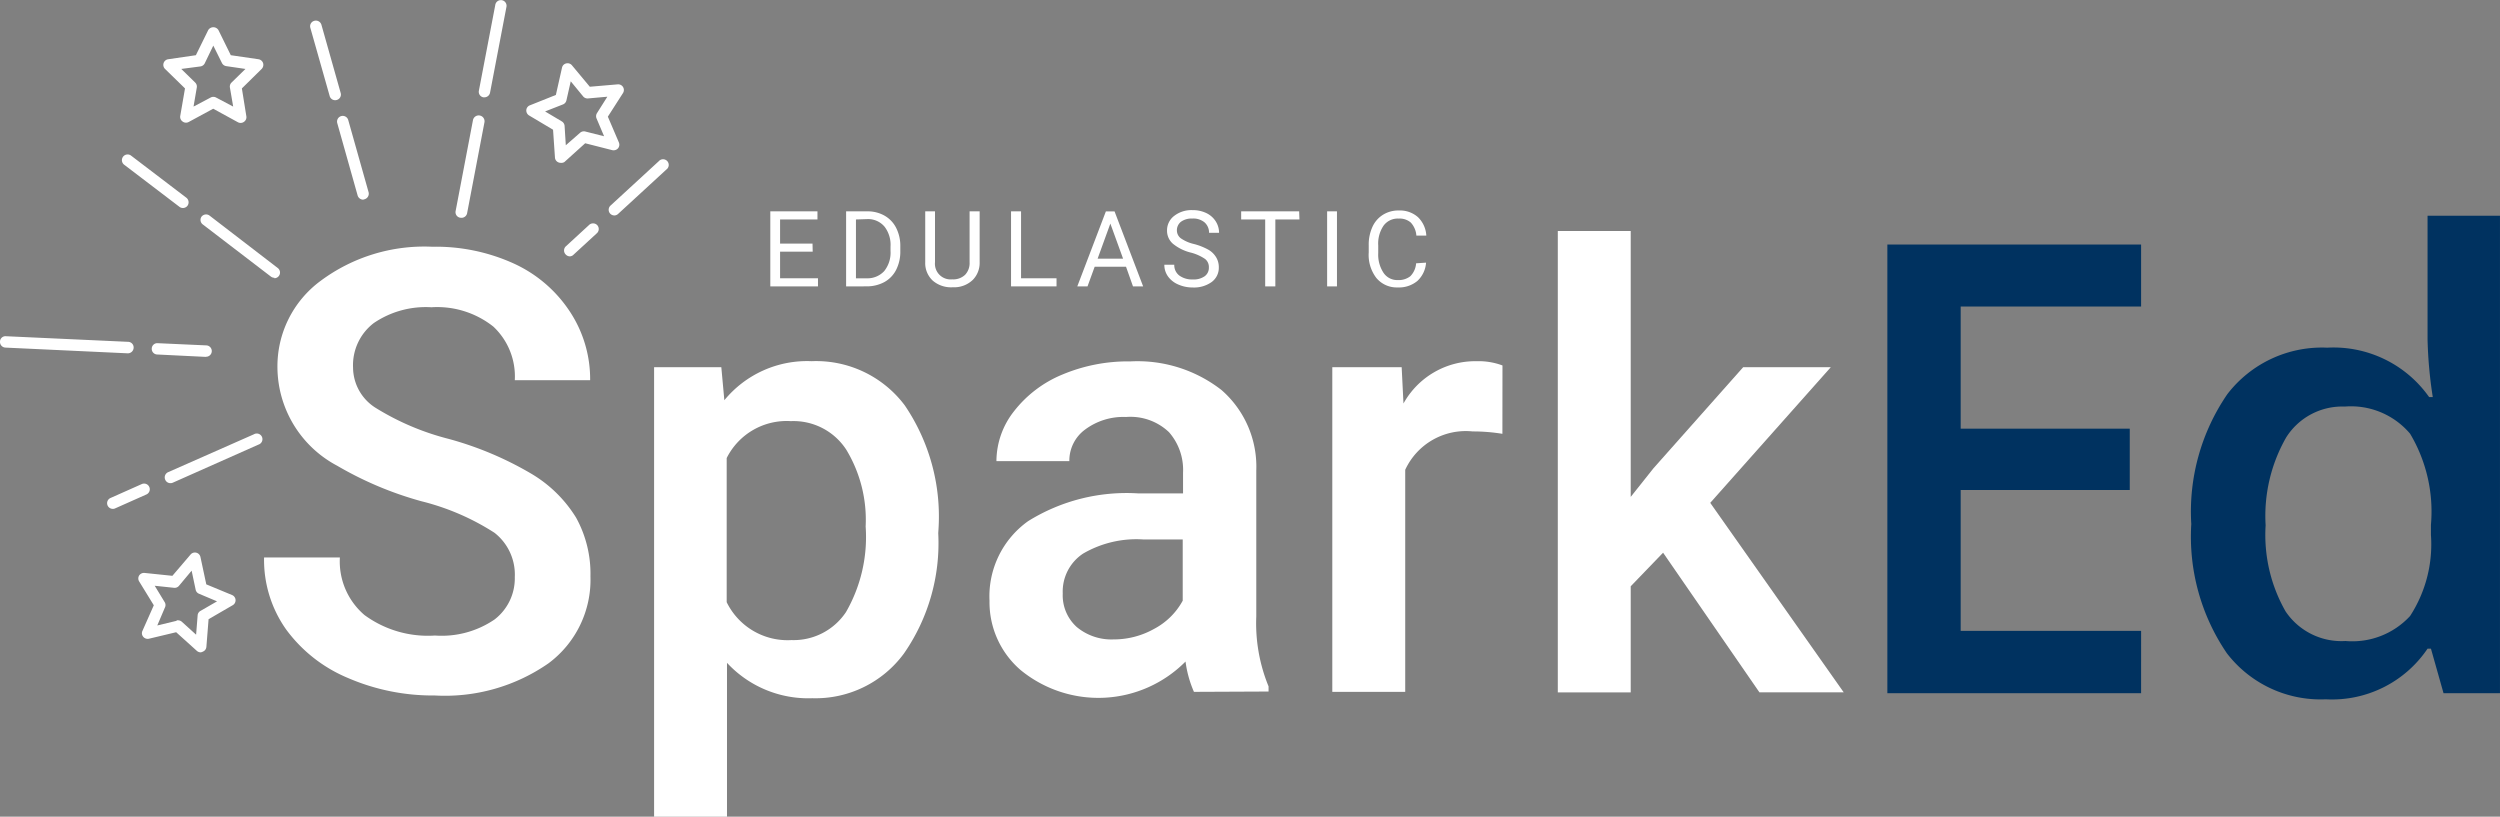 <svg xmlns="http://www.w3.org/2000/svg" width="104.877" height="34.261" viewBox="0 0 104.877 34.261"><rect x="0" y="0" width="104.877" height="34.261" fill="#808080" stroke="none"/><defs><style>.a{fill:#fff;}.b{fill:#003260;}</style></defs><g transform="translate(-21.089 -24.659)"><path class="a" d="M39.731,47.283a.235.235,0,0,1-.143-.048l-2.321-1.768a.239.239,0,1,1,.289-.382l2.321,1.768a.245.245,0,0,1,.045.337A.242.242,0,0,1,39.731,47.283Z" transform="translate(-10.969 -13.898)"/><path class="a" d="M50.639,55.609a.235.235,0,0,1-.146-.051l-2.862-2.191a.238.238,0,0,1-.048-.318A.242.242,0,0,1,47.92,53L50.782,55.2a.238.238,0,0,1-.143.429Z" transform="translate(-18.042 -19.298)"/><path class="a" d="M84.491,28.742h-.045a.235.235,0,0,1-.188-.28l.687-3.593a.238.238,0,1,1,.467.089l-.687,3.593A.242.242,0,0,1,84.491,28.742Z" transform="translate(-43.079)"/><path class="a" d="M81.421,44.173h-.045a.235.235,0,0,1-.188-.28l.728-3.816a.245.245,0,1,1,.48.1l-.728,3.816a.239.239,0,0,1-.248.184Z" transform="translate(-40.985 -10.381)"/><path class="a" d="M26.444,69.74h0L21.318,69.5a.238.238,0,0,1-.229-.251.229.229,0,0,1,.251-.226l5.126.235a.235.235,0,0,1,.229.248A.242.242,0,0,1,26.444,69.74Z" transform="translate(0 -30.259)"/><path class="a" d="M43.367,70.518h0l-2.032-.1a.235.235,0,0,1-.226-.248.232.232,0,0,1,.248-.226l2.032.092a.238.238,0,1,1,0,.477Z" transform="translate(-13.654 -30.888)"/><path class="a" d="M35.477,89.515a.238.238,0,0,1-.1-.458l1.307-.582a.238.238,0,1,1,.194.436l-1.307.582a.2.2,0,0,1-.1.022Z" transform="translate(-9.647 -43.509)"/><path class="a" d="M43.059,83.93a.235.235,0,0,1-.216-.143.239.239,0,0,1,.121-.318l3.6-1.59a.238.238,0,1,1,.194.432l-3.6,1.6A.223.223,0,0,1,43.059,83.93Z" transform="translate(-14.822 -39.002)"/><path class="a" d="M101.628,48.015a.238.238,0,0,1-.162-.413l2.026-1.863a.238.238,0,1,1,.318.35l-2.026,1.863a.232.232,0,0,1-.156.064Z" transform="translate(-54.766 -14.318)"/><path class="a" d="M95.745,55.51a.242.242,0,0,1-.175-.079.239.239,0,0,1,0-.337l.979-.9a.242.242,0,0,1,.337,0,.238.238,0,0,1,0,.337l-.979.9A.235.235,0,0,1,95.745,55.51Z" transform="translate(-50.749 -20.096)"/><path class="a" d="M63.05,30.721a.238.238,0,0,1-.229-.175l-.811-2.862a.235.235,0,0,1,.165-.293.242.242,0,0,1,.3.165l.808,2.862a.235.235,0,0,1-.165.293A.2.2,0,0,1,63.05,30.721Z" transform="translate(-27.902 -1.858)"/><path class="a" d="M66.649,43.462a.245.245,0,0,1-.232-.175l-.855-3.037a.239.239,0,0,1,.461-.127l.852,3.021a.242.242,0,0,1-.165.3Z" transform="translate(-30.325 -10.427)"/><path class="a" d="M43.584,32.254a.226.226,0,0,1-.14-.048.235.235,0,0,1-.1-.232l.2-1.157L42.706,30a.242.242,0,0,1-.06-.245.238.238,0,0,1,.194-.162L44,29.424l.518-1.053a.251.251,0,0,1,.429,0l.518,1.053,1.161.169a.242.242,0,0,1,.194.162.248.248,0,0,1-.06.245l-.83.817.188,1.17a.235.235,0,0,1-.1.232.239.239,0,0,1-.251.019l-1.04-.569-1.027.556A.232.232,0,0,1,43.584,32.254ZM43.387,30l.582.569a.235.235,0,0,1,.07.21l-.137.8.722-.382a.242.242,0,0,1,.219,0l.722.382-.137-.8a.235.235,0,0,1,.07-.21L46.08,30l-.808-.118a.242.242,0,0,1-.178-.13l-.363-.731-.359.744a.242.242,0,0,1-.181.13Z" transform="translate(-14.694 -2.449)"/><path class="a" d="M91.96,37.165a.229.229,0,0,1-.092-.019.235.235,0,0,1-.146-.2l-.08-1.17-1.008-.6a.245.245,0,0,1-.114-.223.232.232,0,0,1,.149-.2l1.091-.436.258-1.145a.232.232,0,0,1,.178-.178.238.238,0,0,1,.238.079l.75.9,1.167-.1a.238.238,0,0,1,.226.363l-.636.992.461,1.078a.238.238,0,0,1-.035.251.248.248,0,0,1-.242.076l-1.135-.289-.874.789A.245.245,0,0,1,91.96,37.165Zm-.652-2.156.7.417a.242.242,0,0,1,.118.188l.051.814.614-.537a.242.242,0,0,1,.2-.041l.792.2-.318-.75a.245.245,0,0,1,.019-.219l.436-.69-.814.073a.239.239,0,0,1-.2-.083l-.522-.636-.181.8a.239.239,0,0,1-.143.169Zm.668-.525Z" transform="translate(-47.352 -5.675)"/><path class="a" d="M41.955,101.732a.248.248,0,0,1-.159-.06l-.871-.785-1.142.273a.242.242,0,0,1-.238-.08.229.229,0,0,1-.035-.248l.477-1.075-.614-1a.238.238,0,0,1,0-.251A.245.245,0,0,1,39.6,98.4l1.167.121.76-.89a.238.238,0,0,1,.417.1l.245,1.148,1.081.448a.238.238,0,0,1,.029.426l-1.014.588-.092,1.161a.235.235,0,0,1-.149.2.226.226,0,0,1-.089.029ZM41,100.387a.248.248,0,0,1,.162.06l.6.544.064-.811a.232.232,0,0,1,.121-.188l.693-.4-.754-.318a.232.232,0,0,1-.143-.169l-.169-.8-.531.636a.235.235,0,0,1-.207.083l-.811-.086.426.7a.235.235,0,0,1,0,.219l-.318.747.792-.191a.165.165,0,0,1,.057-.029Z" transform="translate(-12.446 -49.706)"/><path class="a" d="M124.488,54.232H123.12v1.116h1.59v.34h-2V52.54h1.978v.34H123.12v1.014h1.361Z" transform="translate(-69.306 -19.015)"/><path class="a" d="M132.71,55.688V52.539h.887a1.428,1.428,0,0,1,.725.181,1.224,1.224,0,0,1,.49.518,1.663,1.663,0,0,1,.172.77v.2a1.685,1.685,0,0,1-.172.779,1.215,1.215,0,0,1-.49.515,1.549,1.549,0,0,1-.741.184Zm.413-2.808v2.468h.439a.954.954,0,0,0,.744-.3,1.231,1.231,0,0,0,.267-.849v-.184a1.247,1.247,0,0,0-.251-.833.9.9,0,0,0-.715-.318Z" transform="translate(-76.126 -19.014)"/><path class="a" d="M145.431,52.54v2.14a1.014,1.014,0,0,1-.28.728,1.126,1.126,0,0,1-.754.318h-.111a1.177,1.177,0,0,1-.82-.277,1,1,0,0,1-.318-.77V52.54h.41v2.131a.658.658,0,0,0,.722.722.722.722,0,0,0,.541-.191.712.712,0,0,0,.188-.528V52.54Z" transform="translate(-83.245 -19.015)"/><path class="a" d="M154.89,55.348h1.488v.34H154.47V52.54h.42Z" transform="translate(-90.967 -19.015)"/><path class="a" d="M165.262,54.865h-1.316l-.3.824h-.429l1.2-3.148h.363l1.2,3.148h-.426Zm-1.192-.34h1.068l-.534-1.472Z" transform="translate(-96.935 -19.015)"/><path class="a" d="M175.825,54.164a1.908,1.908,0,0,1-.776-.378.722.722,0,0,1-.245-.55.76.76,0,0,1,.3-.617,1.173,1.173,0,0,1,.77-.242,1.3,1.3,0,0,1,.579.124.954.954,0,0,1,.394.347.891.891,0,0,1,.14.48h-.42a.576.576,0,0,0-.188-.436.738.738,0,0,0-.512-.162.76.76,0,0,0-.477.134.452.452,0,0,0-.172.375.413.413,0,0,0,.162.318,1.59,1.59,0,0,0,.556.242,2.579,2.579,0,0,1,.614.245.906.906,0,0,1,.318.318.8.8,0,0,1,.108.417.738.738,0,0,1-.3.614,1.272,1.272,0,0,1-.8.229,1.479,1.479,0,0,1-.6-.124,1.021,1.021,0,0,1-.432-.34.83.83,0,0,1-.153-.49h.417a.544.544,0,0,0,.21.452.9.9,0,0,0,.563.165.8.8,0,0,0,.506-.137.436.436,0,0,0,.172-.363.429.429,0,0,0-.159-.359A1.943,1.943,0,0,0,175.825,54.164Z" transform="translate(-104.757 -18.903)"/><path class="a" d="M187.275,52.88h-1.011v2.808h-.426V52.88H184.83v-.34h2.433Z" transform="translate(-111.673 -19.015)"/><path class="a" d="M196.583,55.688h-.413V52.54h.413Z" transform="translate(-119.407 -19.015)"/><path class="a" d="M204.056,54.6a1.154,1.154,0,0,1-.366.77,1.211,1.211,0,0,1-.827.27,1.11,1.11,0,0,1-.894-.4,1.59,1.59,0,0,1-.318-1.068v-.3a1.793,1.793,0,0,1,.156-.773,1.161,1.161,0,0,1,.445-.509,1.215,1.215,0,0,1,.665-.178,1.138,1.138,0,0,1,.8.28,1.164,1.164,0,0,1,.35.773h-.417a.9.9,0,0,0-.232-.544.706.706,0,0,0-.506-.169.738.738,0,0,0-.636.293,1.336,1.336,0,0,0-.226.836v.318a1.38,1.38,0,0,0,.213.814.69.69,0,0,0,.6.318.8.8,0,0,0,.531-.159.856.856,0,0,0,.245-.544Z" transform="translate(-123.143 -18.923)"/><path class="a" d="M119.3,79.516a8.112,8.112,0,0,1-1.434,5.04,4.6,4.6,0,0,1-3.851,1.883,4.643,4.643,0,0,1-3.577-1.485v6.455H107.38V72.552H110.2l.127,1.386a4.49,4.49,0,0,1,3.663-1.638,4.646,4.646,0,0,1,3.908,1.857,8.3,8.3,0,0,1,1.415,5.155Zm-3.046-.267a5.683,5.683,0,0,0-.811-3.234,2.639,2.639,0,0,0-2.325-1.2,2.813,2.813,0,0,0-2.693,1.549V82.41A2.843,2.843,0,0,0,113.145,84a2.639,2.639,0,0,0,2.286-1.177,6.31,6.31,0,0,0,.824-3.587Z" transform="translate(-58.851 -32.489)"/><path class="a" d="M160.212,86.2a4.669,4.669,0,0,1-.353-1.272,5.145,5.145,0,0,1-6.923.353,3.749,3.749,0,0,1-1.3-2.9,3.871,3.871,0,0,1,1.619-3.342,7.808,7.808,0,0,1,4.624-1.164h1.876V77a2.394,2.394,0,0,0-.591-1.695,2.344,2.344,0,0,0-1.8-.636,2.684,2.684,0,0,0-1.711.522,1.615,1.615,0,0,0-.668,1.329h-3.059a3.4,3.4,0,0,1,.744-2.1,4.964,4.964,0,0,1,2.019-1.53,7.11,7.11,0,0,1,2.862-.553,5.731,5.731,0,0,1,3.816,1.2,4.263,4.263,0,0,1,1.46,3.38v6.121a6.964,6.964,0,0,0,.515,2.932v.216ZM156.841,84a3.45,3.45,0,0,0,1.7-.442,2.913,2.913,0,0,0,1.2-1.183V79.808h-1.634a4.439,4.439,0,0,0-2.544.591,1.908,1.908,0,0,0-.855,1.673,1.79,1.79,0,0,0,.585,1.406A2.277,2.277,0,0,0,156.841,84Z" transform="translate(-89.036 -32.517)"/><path class="a" d="M203.986,75.354a7.614,7.614,0,0,0-1.247-.1,2.8,2.8,0,0,0-2.83,1.609v9.317H196.85V72.559h2.91l.076,1.523a3.444,3.444,0,0,1,3.072-1.774,2.862,2.862,0,0,1,1.081.178Z" transform="translate(-119.87 -32.496)"/><path class="a" d="M231.017,68.626l-1.358,1.409v4.452H226.6V55.13h3.059V66.285l.954-1.2,3.765-4.242h3.676l-5.059,5.692,5.6,7.95h-3.536Z" transform="translate(-140.16 -20.781)"/><path class="a" d="M66.451,71.058A2.226,2.226,0,0,0,65.6,69.2a10.211,10.211,0,0,0-3.065-1.323A14.692,14.692,0,0,1,59,66.387a4.7,4.7,0,0,1-2.506-4.1A4.452,4.452,0,0,1,58.3,58.635,7.284,7.284,0,0,1,62.988,57.2,7.905,7.905,0,0,1,66.4,57.9a5.593,5.593,0,0,1,2.353,2.007,5.145,5.145,0,0,1,.859,2.891H66.451a2.862,2.862,0,0,0-.9-2.248,3.792,3.792,0,0,0-2.6-.811,3.876,3.876,0,0,0-2.423.668,2.226,2.226,0,0,0-.862,1.863,2.01,2.01,0,0,0,.932,1.679,10.905,10.905,0,0,0,3.072,1.31,14.122,14.122,0,0,1,3.447,1.447,5.479,5.479,0,0,1,1.908,1.863,4.869,4.869,0,0,1,.6,2.461,4.366,4.366,0,0,1-1.758,3.644,7.6,7.6,0,0,1-4.77,1.351,8.977,8.977,0,0,1-3.647-.735,6.147,6.147,0,0,1-2.592-2.035,5.056,5.056,0,0,1-.925-3.021h3.18a2.954,2.954,0,0,0,1.033,2.417,4.5,4.5,0,0,0,2.957.859,3.932,3.932,0,0,0,2.5-.674A2.175,2.175,0,0,0,66.451,71.058Z" transform="translate(-23.766 -22.19)"/><path class="b" d="M13.755-5.043H3.11v-18.82H13.755v2.6H6.186v5.123h7.093v2.574H6.186v5.908h7.569Zm7.756.257a4.959,4.959,0,0,1-4.158-1.931,8.679,8.679,0,0,1-1.493-5.419,8.707,8.707,0,0,1,1.513-5.451,5.006,5.006,0,0,1,4.19-1.95,4.908,4.908,0,0,1,4.274,2.072h.154a18.133,18.133,0,0,1-.219-2.42v-5.188h3.038v20.03H26.442l-.528-1.867h-.142A4.836,4.836,0,0,1,21.512-4.785Zm.811-2.446A3.292,3.292,0,0,0,25.039-8.28a5.523,5.523,0,0,0,.875-3.4v-.425a6.381,6.381,0,0,0-.875-3.823A3.247,3.247,0,0,0,22.3-17.066a2.782,2.782,0,0,0-2.459,1.294,6.63,6.63,0,0,0-.862,3.688,6.464,6.464,0,0,0,.837,3.611A2.825,2.825,0,0,0,22.323-7.231Z" transform="translate(97.155 58.781)"/></g></svg>